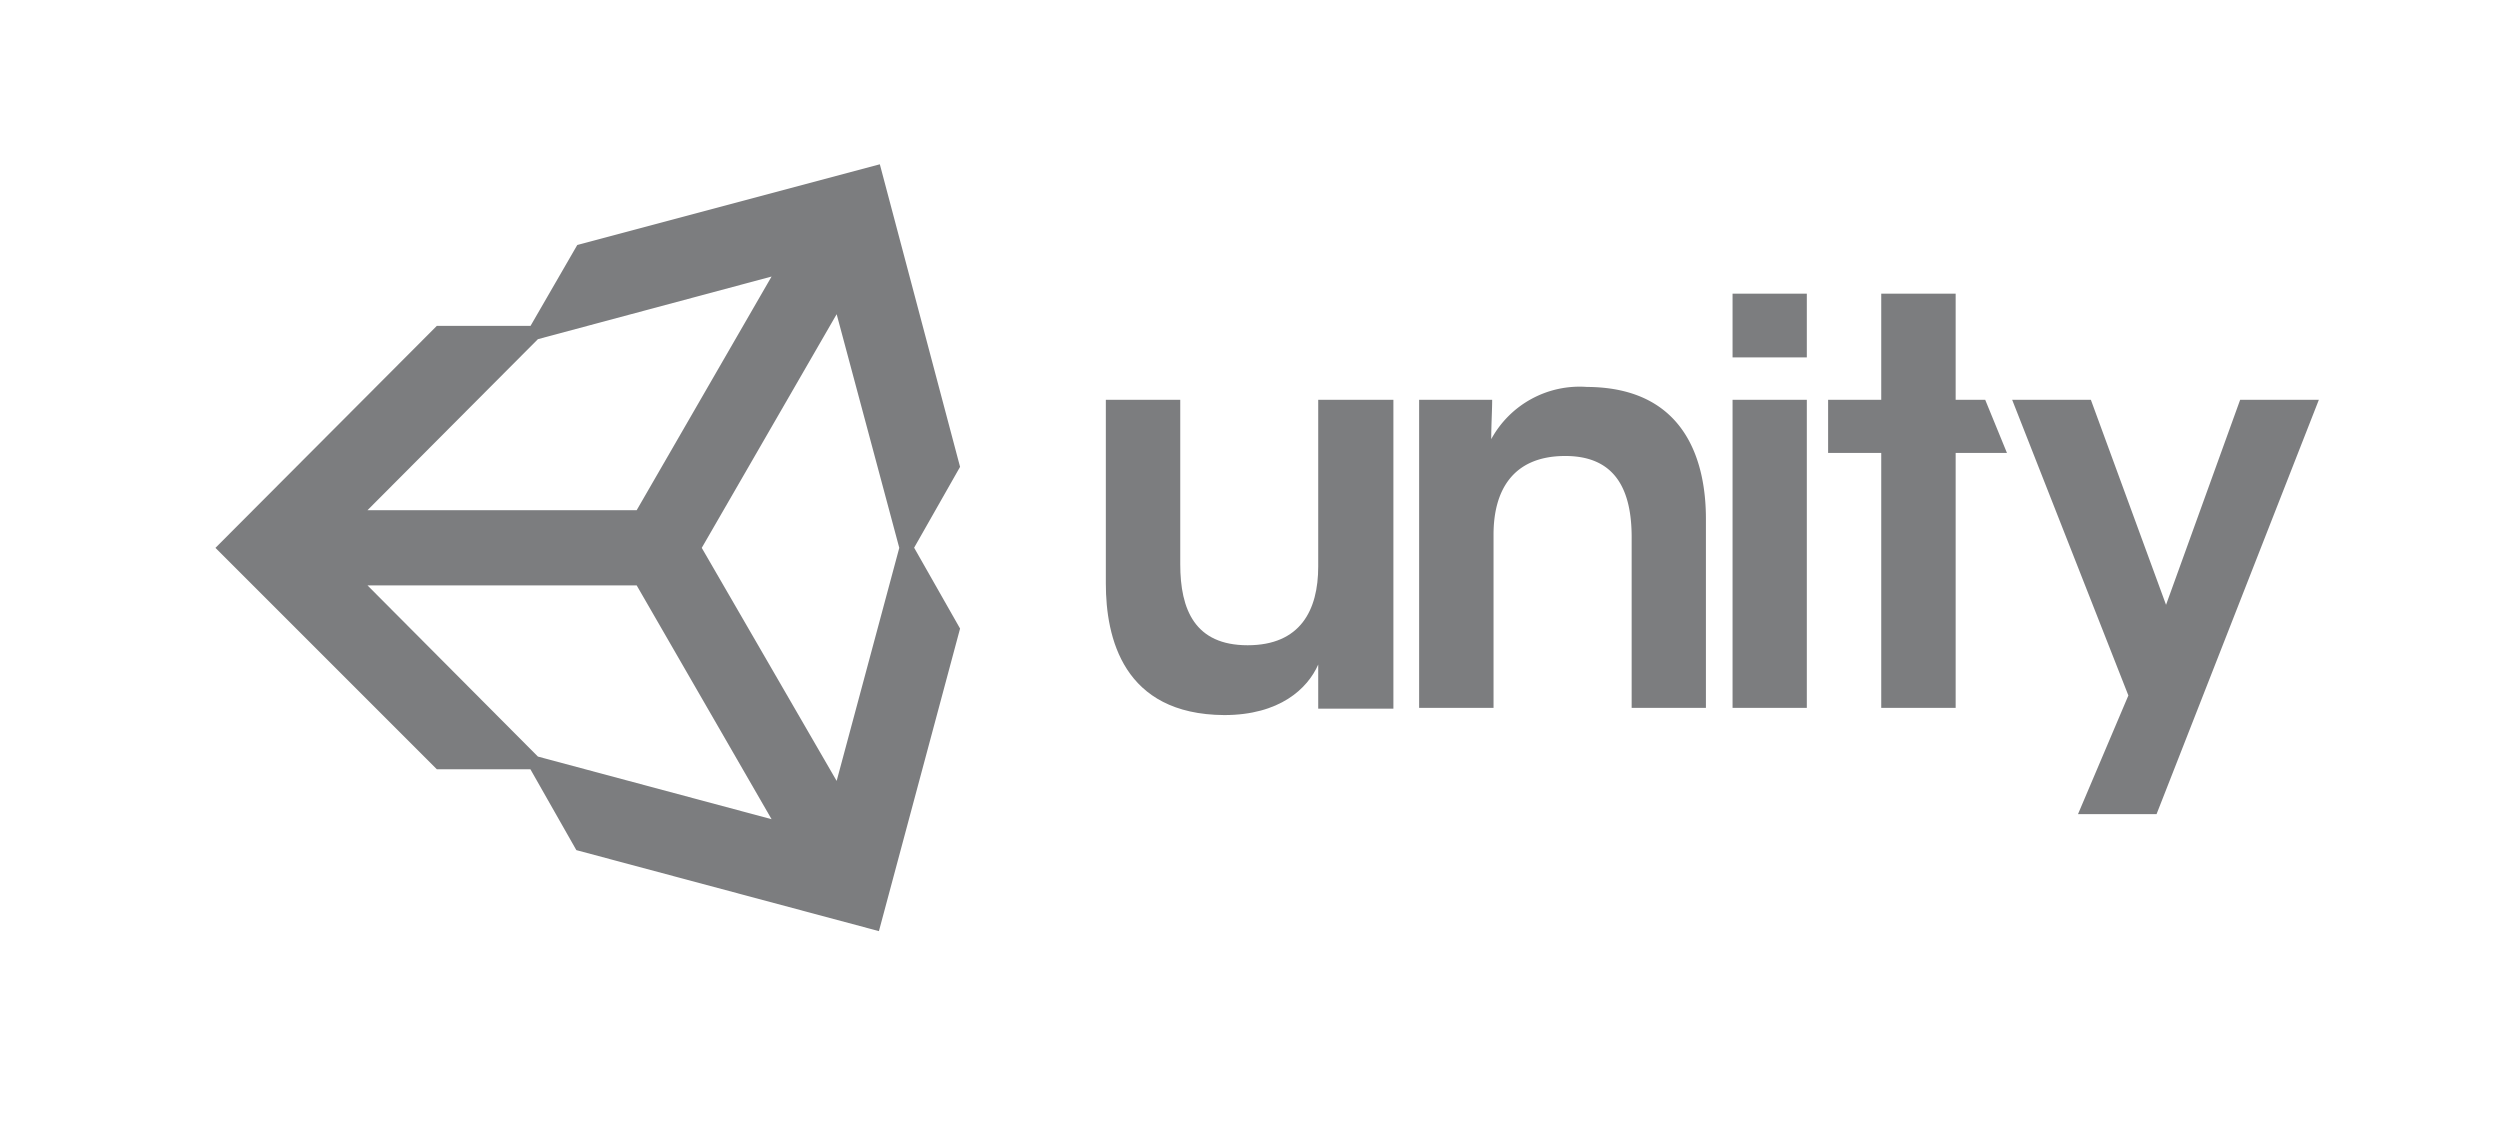 <svg id="_01_-_iSocial_BP_OK" data-name="01 - iSocial BP OK" xmlns="http://www.w3.org/2000/svg" viewBox="0 0 163.27 73.25"><defs><style>.cls-1{fill:#7c7d7f;}</style></defs><title>IMG - LOGO Unity</title><path class="cls-1" d="M35.13,49.41,24,38.23H41.58L50.39,53.5Zm10.7-13.63,8.81-15.26,4.09,15.26L54.64,51ZM35.13,22.15l15.26-4.09L41.58,33.32H24ZM57.46,10.73,37.7,16h0l-3.05,5.28H28.53L14.07,35.78,28.53,50.24l0,0h6.11l3,5.28,19.76,5.29,5.3-19.76v0l-3-5.28,3-5.28Z"/><path class="cls-1" d="M91,26.11H86.09V37c0,2.86-1.17,5.14-4.61,5.14s-4.4-2.32-4.4-5.29V26.11H72.22v12c0,3.53,1.12,8.55,7.73,8.59,3.63,0,5.45-1.73,6.14-3.3v2.88H91Z"/><path class="cls-1" d="M92.68,46.23h4.86V34.91c0-2.82,1.21-5.1,4.62-5.13s4.4,2.31,4.4,5.31V46.23h4.85V33.88c0-3.55-1.2-8.58-7.77-8.61a6.57,6.57,0,0,0-6.25,3.41c0-.95.06-1.87.06-2.57H92.68Z"/><path class="cls-1" d="M113.15,23.34H118V19.18h-4.85Zm0,22.89H118V26.11h-4.85Z"/><polygon class="cls-1" points="122.86 46.23 127.72 46.23 127.72 29.58 131.07 29.58 129.65 26.11 127.72 26.11 127.72 19.18 122.86 19.18 122.86 26.11 119.39 26.11 119.39 29.58 122.86 29.58 122.86 46.23"/><polygon class="cls-1" points="135.71 53.17 140.84 53.17 151.44 26.11 146.3 26.11 141.46 39.5 136.55 26.11 131.41 26.11 139 45.42 135.71 53.17"/></svg>